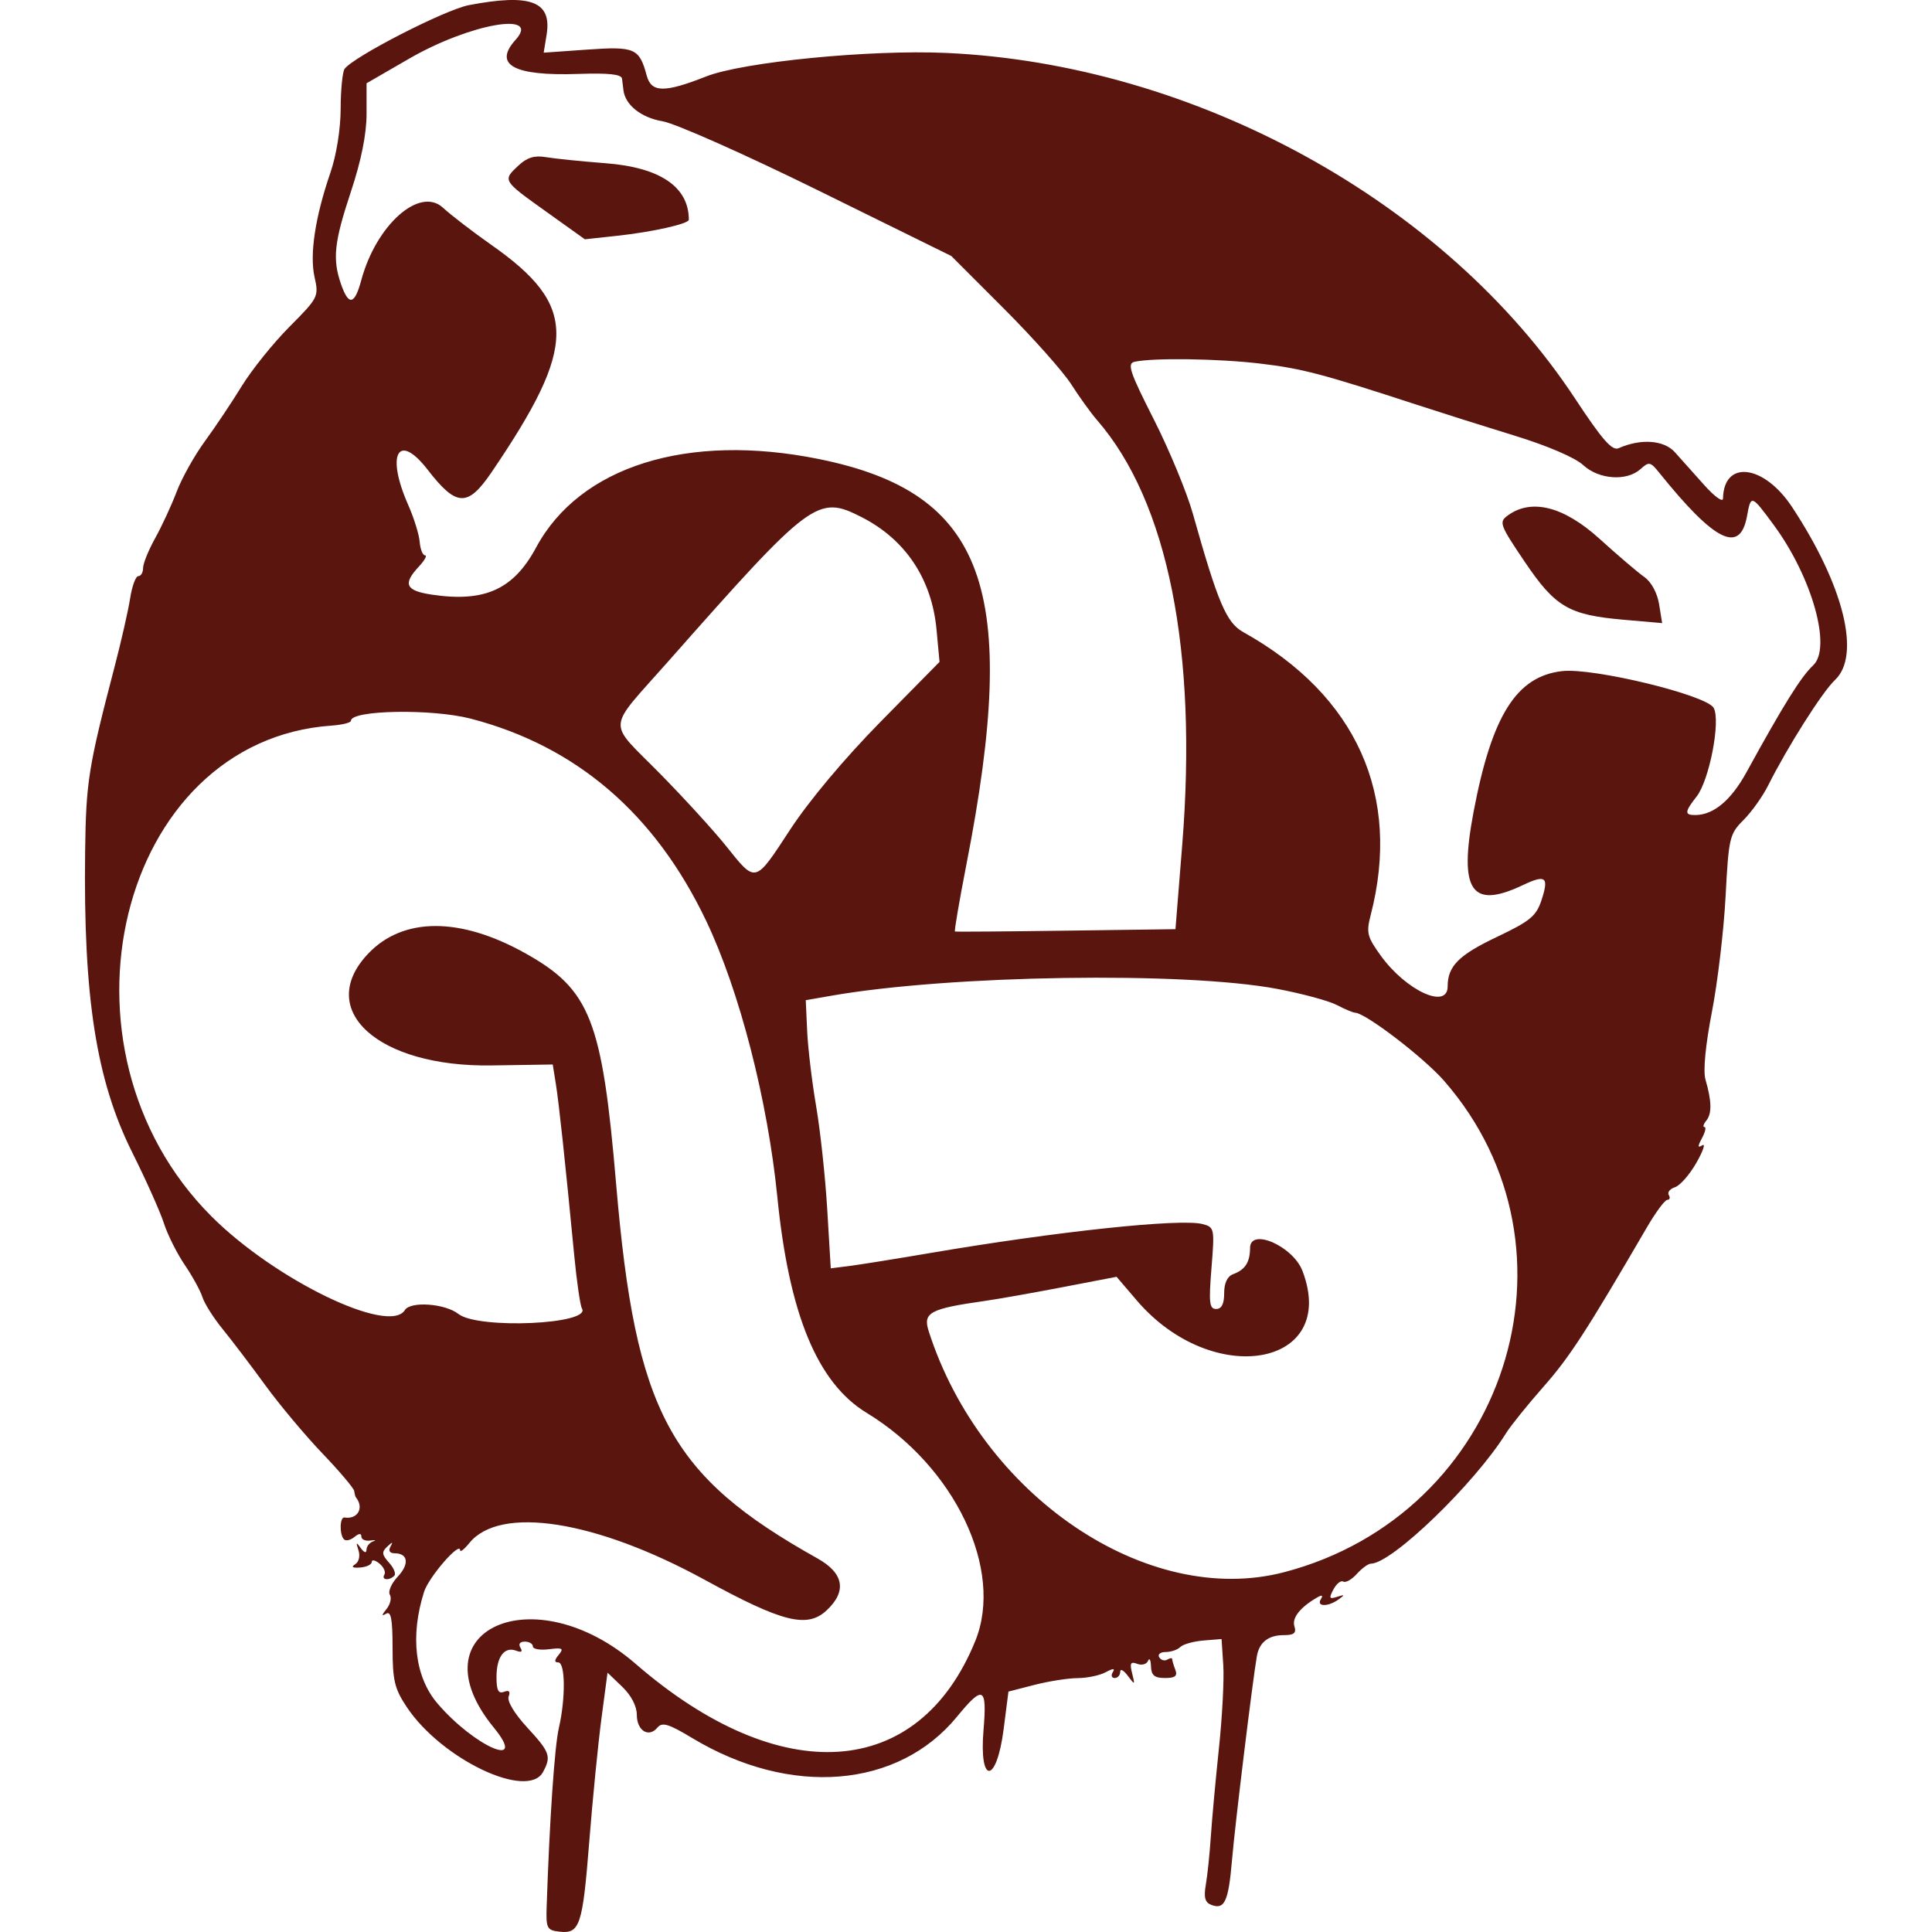 <!-- Generated by IcoMoon.io -->
<svg version="1.1" xmlns="http://www.w3.org/2000/svg" width="1024" height="1024" viewBox="0 0 1024 1024">
<title></title>
<g id="icomoon-ignore">
</g>
<path fill="#5b150f" d="M248.467 2.734c-12.653 2.423-61.552 27.539-65.846 33.819-1.113 1.629-2.042 11.134-2.065 21.126-0.024 10.738-2.243 24.555-5.421 33.801-8.089 23.511-11.113 43.425-8.41 55.411 2.317 10.266 1.975 10.94-13.266 26.266-8.605 8.651-19.982 22.794-25.288 31.429-5.302 8.638-14.12 21.823-19.594 29.303s-12.192 19.491-14.929 26.692c-2.737 7.202-7.865 18.291-11.399 24.643-3.531 6.352-6.418 13.483-6.418 15.842s-1.131 4.29-2.513 4.29c-1.383 0-3.332 5.271-4.332 11.708-0.999 6.44-4.733 22.866-8.299 36.505-13.858 53.028-15.098 60.816-15.569 97.796-0.984 77.313 5.9 121.259 24.974 159.453 7.278 14.575 14.825 31.456 16.773 37.517 1.944 6.062 6.905 15.979 11.026 22.038 4.118 6.062 8.352 13.782 9.409 17.156 1.055 3.374 5.873 10.986 10.709 16.916 4.832 5.93 14.977 19.282 22.543 29.675 7.566 10.396 21.202 26.679 30.303 36.189 9.103 9.51 16.703 18.497 16.892 19.973 0.191 1.476 0.595 2.994 0.899 3.372 4.472 5.546 0.933 11.761-6.064 10.655-2.544-0.402-2.75 9.090-0.254 11.588 0.997 0.997 3.477 0.431 5.511-1.256 2.381-1.975 3.697-2.060 3.697-0.233 0 1.557 2.168 2.508 4.821 2.108 2.65-0.397 3.272-0.191 1.375 0.461-1.893 0.653-3.462 2.644-3.486 4.427-0.024 1.952-1.225 1.597-3.015-0.891-2.433-3.385-2.658-3.176-1.241 1.158 0.992 3.028 0.233 6.212-1.772 7.452-2.275 1.407-1.34 2.003 2.66 1.7 3.391-0.257 6.165-1.592 6.165-2.97s1.845-0.975 4.102 0.896c2.256 1.873 3.422 4.504 2.592 5.847-1.753 2.838 2.523 3.327 5.249 0.6 1.013-1.013-0.238-4.142-2.782-6.95-3.817-4.221-3.988-5.699-0.979-8.489 2.886-2.673 3.24-2.66 1.7 0.066-1.179 2.087-0.317 3.444 2.19 3.444 7.212 0 7.995 5.697 1.7 12.396-3.348 3.565-5.229 7.865-4.184 9.56 1.047 1.693 0.248 5.12-1.777 7.619-2.623 3.237-2.692 3.946-0.235 2.471 2.629-1.579 3.446 2.695 3.454 18.069 0.011 17.357 1.055 21.699 7.577 31.471 18.438 27.639 64.148 49.352 72.204 34.298 4.43-8.275 3.644-10.465-8.478-23.617-6.714-7.286-10.7-13.935-9.782-16.325 1.041-2.71 0.241-3.534-2.444-2.504-3.004 1.153-3.991-0.788-3.991-7.852 0-10.698 4.21-16.323 10.43-13.938 2.787 1.071 3.562 0.523 2.256-1.592-1.195-1.935-0.275-3.224 2.304-3.224 2.361 0 4.294 1.151 4.294 2.555s3.832 2.069 8.518 1.476c7.226-0.915 8.014-0.466 5.173 2.954-2.348 2.833-2.425 4.035-0.257 4.035 3.793 0 3.967 19.053 0.317 34.851-2.258 9.785-4.916 48.789-6.45 94.626-0.384 11.409 0.151 12.462 6.707 13.226 10.883 1.265 12.343-3.118 15.871-47.662 1.799-22.728 4.715-52.184 6.482-65.463l3.208-24.14 7.762 7.439c4.771 4.568 7.764 10.312 7.764 14.891 0 8.434 6.308 12.343 10.931 6.771 2.508-3.020 5.895-1.997 18.451 5.564 52.057 31.348 109.129 26.727 140.338-11.361 13.863-16.92 15.961-15.866 14.037 7.070-2.449 29.213 6.934 28.741 10.679-0.536l2.534-19.819 13.776-3.544c7.575-1.946 17.883-3.565 22.908-3.594 5.023-0.029 11.682-1.417 14.794-3.084 4.118-2.203 5.152-2.203 3.79 0-1.032 1.667-0.56 3.031 1.045 3.031s2.917-1.478 2.917-3.282c0-1.806 1.799-0.876 3.996 2.065 3.817 5.109 3.92 5.049 2.311-1.314-1.346-5.329-0.802-6.326 2.713-4.977 2.42 0.929 4.999 0.209 5.737-1.599 0.736-1.809 1.436-0.5 1.555 2.91 0.167 4.786 1.851 6.198 7.4 6.198 5.416 0 6.771-1.071 5.509-4.358-0.92-2.396-1.671-4.948-1.671-5.673 0-0.722-1.155-0.6-2.565 0.27-1.41 0.872-3.343 0.325-4.294-1.214s0.574-2.8 3.391-2.8c2.816 0 6.318-1.195 7.778-2.655s6.976-3.009 12.258-3.444l9.605-0.788 0.907 13.776c0.497 7.575-0.534 27.41-2.298 44.076-1.761 16.666-3.694 37.742-4.294 46.834-0.6 9.090-1.796 20.573-2.658 25.519-1.169 6.728-0.444 9.418 2.886 10.694 7.066 2.71 9.13-1.759 10.997-23.817 1.581-18.69 11.052-96.284 13.2-108.156 1.307-7.23 6.162-10.991 14.188-10.991 5.506 0 6.824-1.092 5.678-4.702-1.404-4.425 3.097-10.108 12.097-15.278 2.597-1.491 3.224-1.175 1.904 0.96-2.48 4.012 3.856 4.096 9.378 0.121 3.472-2.497 3.354-2.721-0.754-1.397-4.149 1.338-4.441 0.746-1.928-3.949 1.627-3.039 3.969-4.9 5.207-4.136 1.235 0.764 4.465-1.061 7.175-4.054 2.71-2.996 6.064-5.445 7.45-5.445 11.081 0 55.009-42.396 71.646-69.147 2.449-3.938 11.441-15.095 19.98-24.794 13.789-15.656 22.501-29.088 54.757-84.435 4.636-7.955 9.481-14.463 10.766-14.463 1.283 0 1.623-1.151 0.754-2.555-0.867-1.407 0.608-3.266 3.282-4.131s7.773-6.681 11.333-12.925c3.56-6.246 4.985-10.435 3.169-9.315-2.537 1.568-2.576 0.685-0.178-3.8 1.722-3.213 2.311-5.842 1.317-5.842-0.997 0-0.558-1.55 0.975-3.444 3.012-3.718 2.875-10.24-0.461-21.761-1.304-4.504 0.005-18.221 3.417-35.813 3.042-15.682 6.302-43.237 7.25-61.229 1.637-31.151 2.091-33.087 9.489-40.485 4.274-4.274 10.136-12.486 13.030-18.251 10.34-20.608 28.768-49.698 35.475-55.995 13.837-13 4.667-50.015-22.677-91.539-14.945-22.694-36.295-25.372-36.692-4.604-0.040 2.155-4.496-1.041-9.901-7.103-5.405-6.059-12.425-13.916-15.598-17.457-5.803-6.474-18.065-7.347-29.829-2.124-3.435 1.526-8.656-4.432-23.147-26.415-68.723-104.275-201.427-177.175-333.3-183.094-40.428-1.814-107.688 4.79-127.233 12.493-22.119 8.719-29.004 8.605-31.458-0.523-3.888-14.458-6.308-15.513-31.498-13.736l-23.093 1.632 1.553-9.565c2.862-17.632-8.425-21.906-41.254-15.622zM273.288 21.073c-12.031 13.292-1.021 19.288 33.259 18.111 16.121-0.553 22.85 0.182 23.149 2.531 0.23 1.823 0.563 4.551 0.74 6.069 0.915 7.854 9.394 14.586 20.795 16.51 6.767 1.145 43.925 17.661 82.637 36.731l70.339 34.656 27.917 27.938c15.352 15.365 31.4 33.399 35.655 40.072 4.255 6.675 10.43 15.233 13.72 19.020 37.491 43.171 53.355 122.405 45.097 225.224l-3.578 44.544-58.029 0.793c-31.915 0.437-58.391 0.635-58.835 0.442-0.444-0.191 2.309-16.307 6.119-35.811 28.517-145.939 9.96-196.79-78.316-214.618-69.544-14.043-126.649 3.843-149.817 46.922-11.951 22.225-27.296 29.154-55.266 24.961-13.866-2.078-15.511-5.591-6.932-14.799 3.088-3.314 4.599-6.027 3.354-6.027-1.243 0-2.526-3.224-2.853-7.162-0.325-3.938-3.075-12.771-6.11-19.633-11.891-26.874-5.287-38.776 10.322-18.603 15.293 19.767 21.236 19.98 33.97 1.227 45.718-67.319 45.679-88.162-0.224-120.398-9.848-6.916-21.372-15.772-25.605-19.679-12.361-11.406-35.409 9.064-43.329 38.48-3.512 13.041-6.657 13.659-10.685 2.105-4.657-13.36-3.714-22.231 5.239-49.178 5.438-16.365 8.265-30.434 8.265-41.122v-16.249l22.728-13.128c31.955-18.462 70.080-25.187 56.272-9.928zM274.867 87.662c-8.563 7.995-8.608 7.918 14.509 24.436l20.617 14.733 17.217-1.865c18.687-2.025 37.88-6.339 37.88-8.511 0-17.397-15.185-27.711-44.078-29.94-12.879-0.992-27.134-2.444-31.68-3.224-5.972-1.026-9.984 0.187-14.463 4.369zM667.718 192.681c22.253 2.618 33.021 5.445 83.047 21.792 12.879 4.208 36.433 11.652 52.343 16.542 17.072 5.247 31.81 11.575 35.962 15.445 8.273 7.704 23.147 8.764 30.434 2.168 4.467-4.041 5.242-3.898 9.859 1.841 29.569 36.745 42.92 43.343 46.601 23.030 2.076-11.438 2.291-11.366 14.178 4.784 20.3 27.581 30.828 65.024 20.9 74.328-6.466 6.059-15.662 20.8-35.346 56.656-8.106 14.765-17.278 22.521-26.859 22.715-6.128 0.125-6.062-1.59 0.371-9.764 6.771-8.608 12.851-40.026 9.095-47.003-3.661-6.802-63.878-21.419-80.384-19.512-24.206 2.796-37.237 23.535-46.9 74.642-7.905 41.798-1.219 51.761 26.050 38.82 12.273-5.823 14.028-4.403 9.917 8.050-2.75 8.331-6.056 11.047-23.524 19.341-20.3 9.635-26.169 15.521-26.169 26.253 0 12.42-21.959 2.337-35.438-16.268-7.222-9.973-7.778-12.187-5.381-21.443 16.431-63.44-7.474-116.579-67.499-150.059-8.965-5.001-13.432-15.482-26.725-62.742-3.198-11.364-12.528-33.898-20.737-50.082-12.761-25.161-14.23-29.573-10.15-30.467 9.888-2.161 44.171-1.682 66.355 0.931zM456.649 274.078c23.262 11.832 37.245 32.815 39.733 59.632l1.586 17.103-31.318 31.812c-18.991 19.295-37.818 41.754-47.844 57.071-18.859 28.822-18.042 28.612-33.988 8.691-6.572-8.212-22.376-25.519-35.124-38.458-28.113-28.544-28.599-21.926 4.375-59.25 75.997-86.017 79.268-88.459 102.581-76.599zM799.117 273.232c-4.744 3.47-4.219 4.911 8.928 24.392 16.301 24.156 23.391 28.319 52.594 30.863l20.34 1.772-1.629-10.044c-0.962-5.93-4.144-11.803-7.773-14.344-3.38-2.367-14.094-11.509-23.81-20.314-18.946-17.169-36.086-21.511-48.651-12.324zM249.536 380.912c55.993 14.586 97.693 50.401 124.742 107.143 17.693 37.109 32.6 94.977 37.742 146.508 6.198 62.104 21.236 98.415 47.318 114.277 46.781 28.451 72.878 83.203 57.603 120.852-29.956 73.82-103.212 78.789-180.010 12.21-53.935-46.762-117.732-18.131-75.213 33.753 18.478 22.551-10.057 10.333-29.837-12.774-11.972-13.988-14.583-35.716-7.112-59.187 2.497-7.852 19.105-26.986 19.105-22.016 0 1.208 2.208-0.527 4.903-3.856 16.217-20.028 66.939-12.091 124.735 19.512 41.296 22.585 54.355 25.841 64.688 16.132 10.762-10.108 9.047-19.653-4.929-27.472-78.461-43.896-96.403-77.24-106.701-198.322-7.415-87.163-13.705-103.163-48.114-122.405-34.653-19.38-64.974-19.266-83.441 0.317-28.086 29.782 5.355 60.021 65.378 59.118l32.569-0.49 1.663 10.38c1.637 10.2 4.9 40.678 9.734 90.87 1.344 13.969 3.182 26.589 4.083 28.049 5.216 8.436-55.038 11.118-65.468 2.912-7.050-5.543-25.405-6.876-28.383-2.060-8.243 13.336-68.793-15.976-102.441-49.597-89.294-89.217-49.468-252.3 63.535-260.178 5.678-0.397 10.327-1.557 10.33-2.583 0.018-5.699 42.997-6.44 63.519-1.095zM676.868 524.121c13.147 2.471 27.401 6.318 31.68 8.55s8.625 4.065 9.653 4.076c5.411 0.048 36.305 23.672 47.107 36.020 78.266 89.469 32.714 229.737-84.594 260.501-72.619 19.044-160.569-40.548-188.481-127.707-3.169-9.896 0.55-11.895 29.881-16.064 6.818-0.968 25.288-4.237 41.042-7.265l28.647-5.504 10.692 12.506c40.265 47.109 107.185 35.242 87.863-15.577-4.993-13.134-27.716-23.138-27.79-12.236-0.053 7.595-2.594 11.557-8.913 13.887-3.139 1.158-4.821 4.691-4.821 10.132 0 5.678-1.355 8.349-4.237 8.349-3.602 0-3.975-3.242-2.489-21.647 1.703-21.056 1.573-21.693-4.715-23.355-11.642-3.075-77.102 3.877-144.208 15.317-18.182 3.099-37.515 6.202-42.96 6.89l-9.901 1.254-1.869-31.241c-1.028-17.182-3.674-41.778-5.877-54.657-2.205-12.877-4.348-30.797-4.757-39.821l-0.751-16.402 13.776-2.405c62.819-10.951 186.857-12.848 236.021-3.602z"></path>
</svg>
